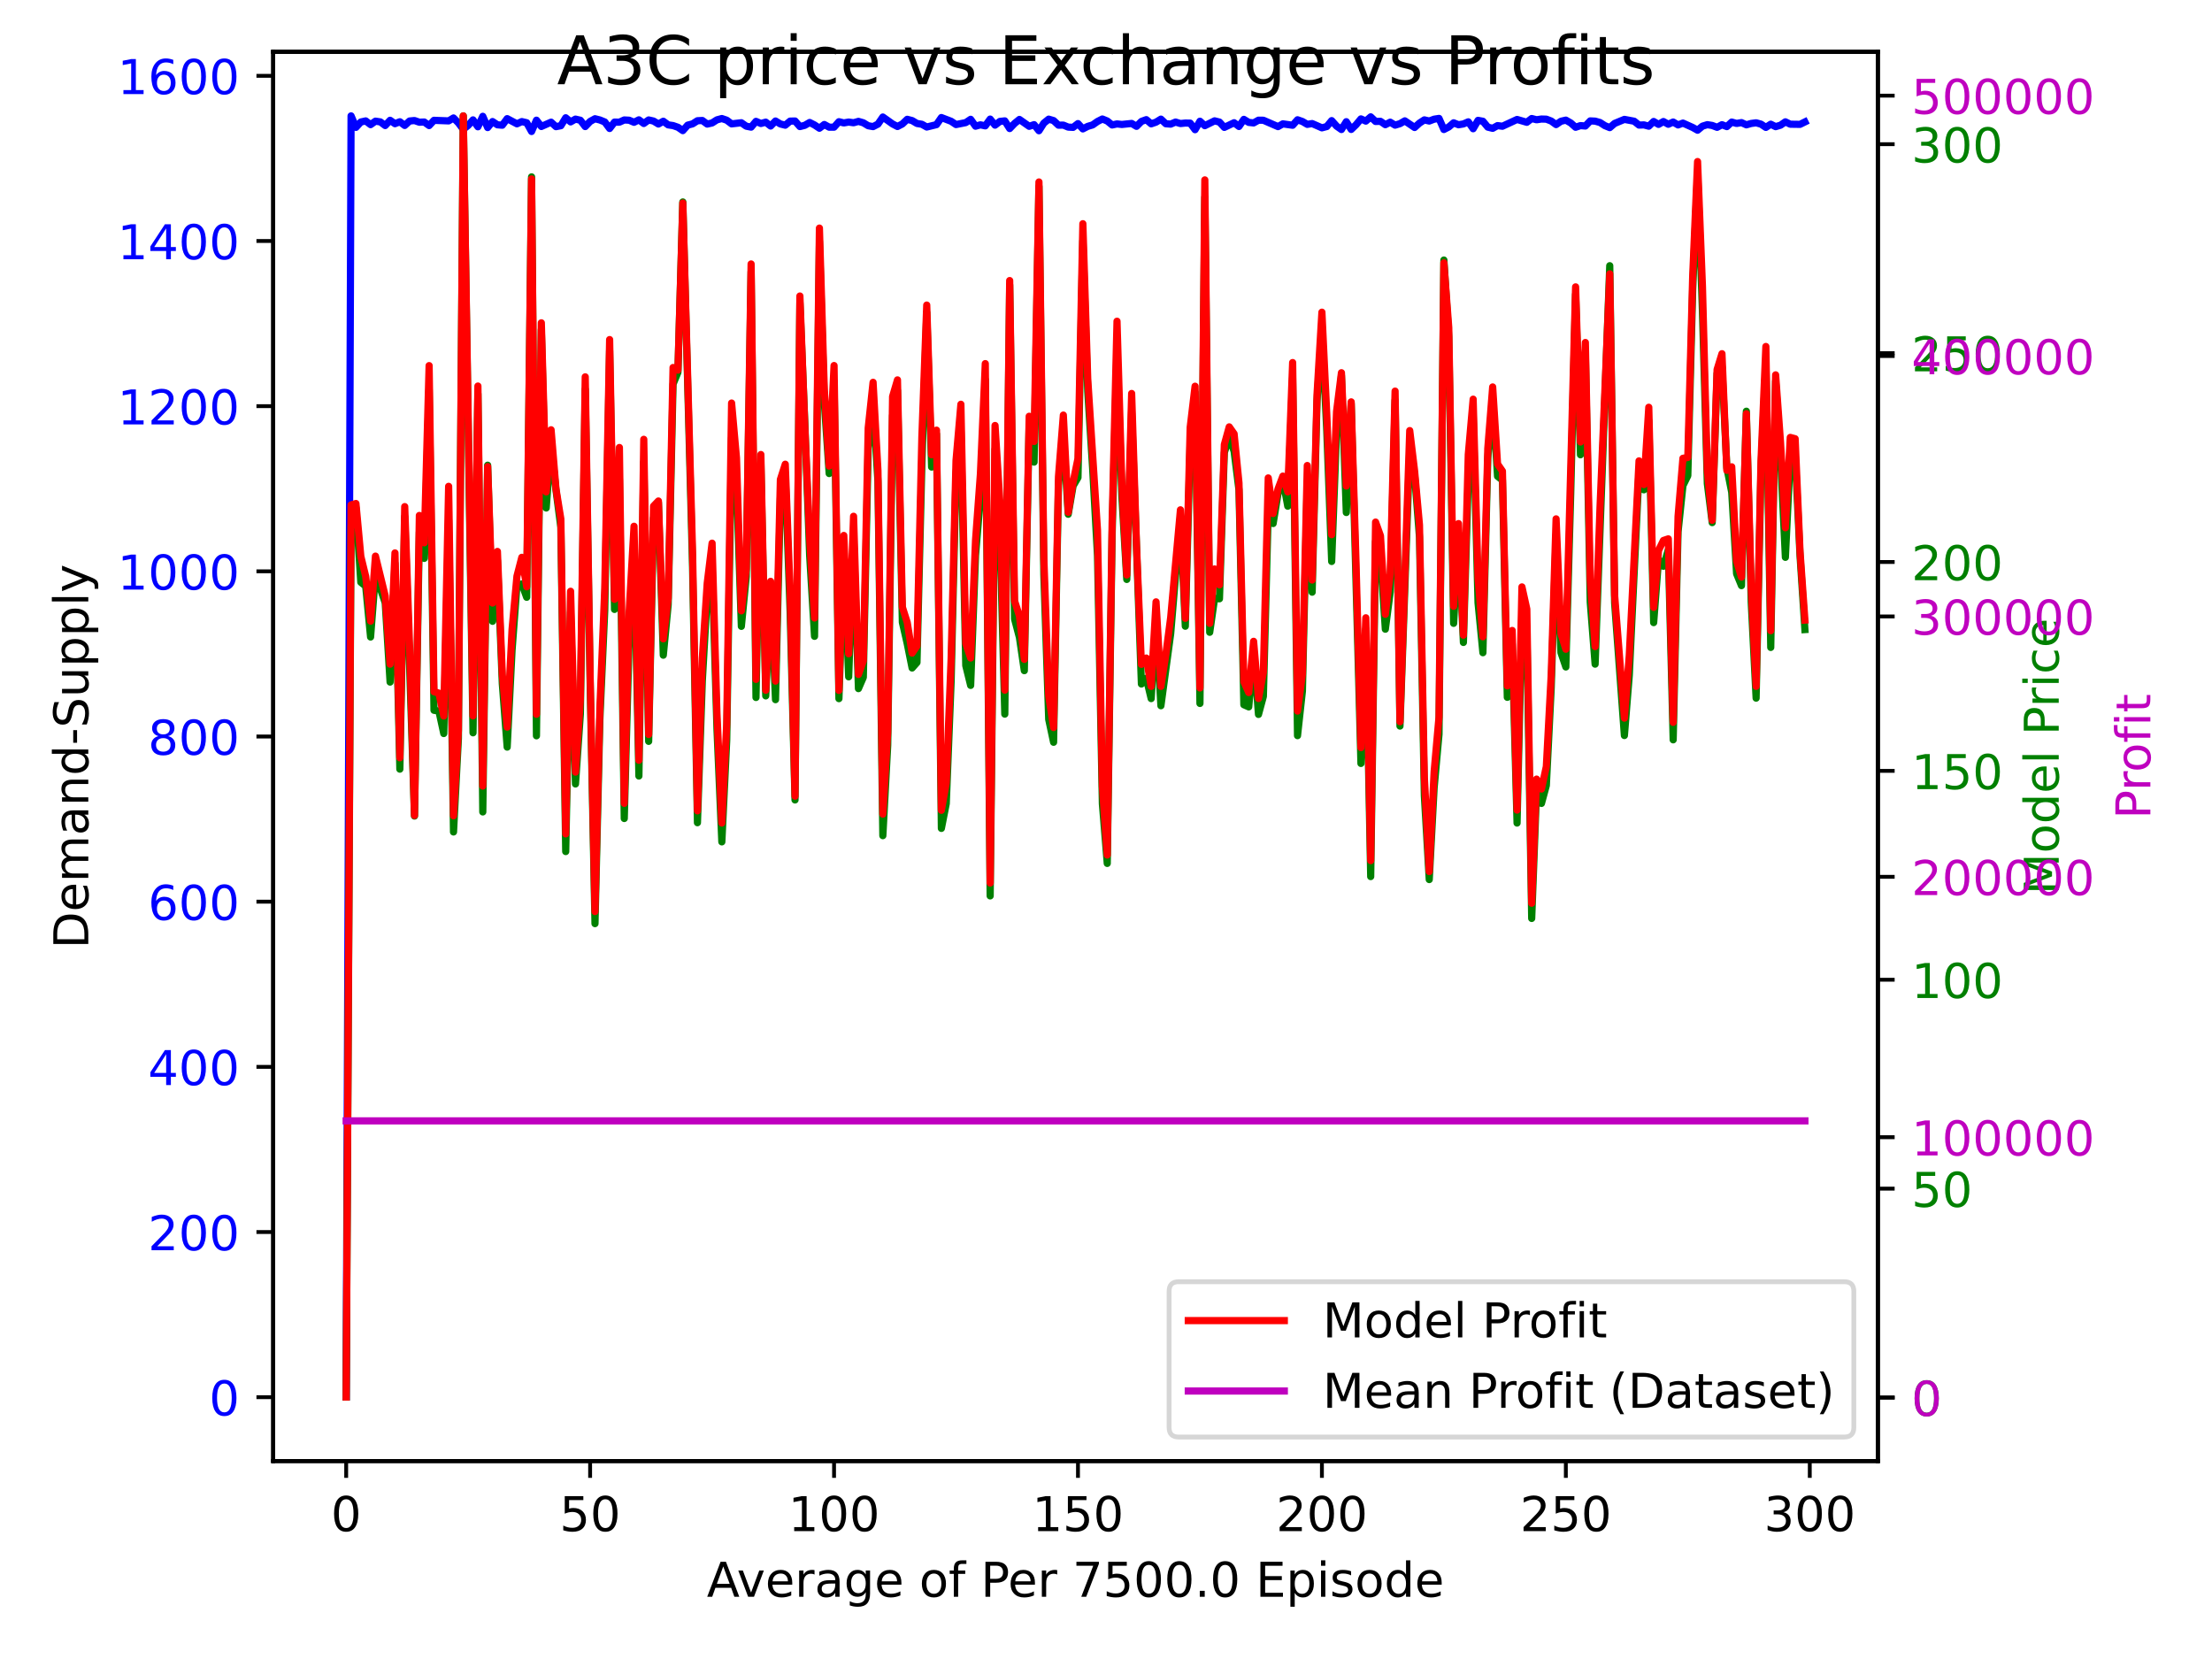 <?xml version="1.0" encoding="utf-8" standalone="no"?>
<!DOCTYPE svg PUBLIC "-//W3C//DTD SVG 1.1//EN"
  "http://www.w3.org/Graphics/SVG/1.1/DTD/svg11.dtd">
<!-- Created with matplotlib (https://matplotlib.org/) -->
<svg height="345.6pt" version="1.1" viewBox="0 0 460.8 345.6" width="460.8pt" xmlns="http://www.w3.org/2000/svg" xmlns:xlink="http://www.w3.org/1999/xlink">
 <defs>
  <style type="text/css">
*{stroke-linecap:butt;stroke-linejoin:round;}
  </style>
 </defs>
 <g id="figure_1">
  <g id="patch_1">
   <path d="M 0 345.6 
L 460.8 345.6 
L 460.8 0 
L 0 0 
z
" style="fill:#ffffff;"/>
  </g>
  <g id="axes_1">
   <g id="patch_2">
    <path d="M 56.922 304.36 
L 391.188 304.36 
L 391.188 10.8 
L 56.922 10.8 
z
" style="fill:#ffffff;"/>
   </g>
   <g id="matplotlib.axis_1">
    <g id="xtick_1">
     <g id="line2d_1">
      <defs>
       <path d="M 0 0 
L 0 3.5 
" id="m11ff78771b" style="stroke:#000000;stroke-width:0.8;"/>
      </defs>
      <g>
       <use style="stroke:#000000;stroke-width:0.8;" x="72.116" xlink:href="#m11ff78771b" y="304.36"/>
      </g>
     </g>
     <g id="text_1">
      <!-- 0 -->
      <defs>
       <path d="M 31.781 66.406 
Q 24.172 66.406 20.328 58.906 
Q 16.5 51.422 16.5 36.375 
Q 16.5 21.391 20.328 13.891 
Q 24.172 6.391 31.781 6.391 
Q 39.453 6.391 43.281 13.891 
Q 47.125 21.391 47.125 36.375 
Q 47.125 51.422 43.281 58.906 
Q 39.453 66.406 31.781 66.406 
z
M 31.781 74.219 
Q 44.047 74.219 50.516 64.516 
Q 56.984 54.828 56.984 36.375 
Q 56.984 17.969 50.516 8.266 
Q 44.047 -1.422 31.781 -1.422 
Q 19.531 -1.422 13.062 8.266 
Q 6.594 17.969 6.594 36.375 
Q 6.594 54.828 13.062 64.516 
Q 19.531 74.219 31.781 74.219 
z
" id="DejaVuSans-48"/>
      </defs>
      <g transform="translate(68.935 318.958)scale(0.1 -0.1)">
       <use xlink:href="#DejaVuSans-48"/>
      </g>
     </g>
    </g>
    <g id="xtick_2">
     <g id="line2d_2">
      <g>
       <use style="stroke:#000000;stroke-width:0.8;" x="122.932" xlink:href="#m11ff78771b" y="304.36"/>
      </g>
     </g>
     <g id="text_2">
      <!-- 50 -->
      <defs>
       <path d="M 10.797 72.906 
L 49.516 72.906 
L 49.516 64.594 
L 19.828 64.594 
L 19.828 46.734 
Q 21.969 47.469 24.109 47.828 
Q 26.266 48.188 28.422 48.188 
Q 40.625 48.188 47.75 41.5 
Q 54.891 34.812 54.891 23.391 
Q 54.891 11.625 47.562 5.094 
Q 40.234 -1.422 26.906 -1.422 
Q 22.312 -1.422 17.547 -0.641 
Q 12.797 0.141 7.719 1.703 
L 7.719 11.625 
Q 12.109 9.234 16.797 8.062 
Q 21.484 6.891 26.703 6.891 
Q 35.156 6.891 40.078 11.328 
Q 45.016 15.766 45.016 23.391 
Q 45.016 31 40.078 35.438 
Q 35.156 39.891 26.703 39.891 
Q 22.75 39.891 18.812 39.016 
Q 14.891 38.141 10.797 36.281 
z
" id="DejaVuSans-53"/>
      </defs>
      <g transform="translate(116.569 318.958)scale(0.1 -0.1)">
       <use xlink:href="#DejaVuSans-53"/>
       <use x="63.623" xlink:href="#DejaVuSans-48"/>
      </g>
     </g>
    </g>
    <g id="xtick_3">
     <g id="line2d_3">
      <g>
       <use style="stroke:#000000;stroke-width:0.8;" x="173.748" xlink:href="#m11ff78771b" y="304.36"/>
      </g>
     </g>
     <g id="text_3">
      <!-- 100 -->
      <defs>
       <path d="M 12.406 8.297 
L 28.516 8.297 
L 28.516 63.922 
L 10.984 60.406 
L 10.984 69.391 
L 28.422 72.906 
L 38.281 72.906 
L 38.281 8.297 
L 54.391 8.297 
L 54.391 0 
L 12.406 0 
z
" id="DejaVuSans-49"/>
      </defs>
      <g transform="translate(164.204 318.958)scale(0.1 -0.1)">
       <use xlink:href="#DejaVuSans-49"/>
       <use x="63.623" xlink:href="#DejaVuSans-48"/>
       <use x="127.246" xlink:href="#DejaVuSans-48"/>
      </g>
     </g>
    </g>
    <g id="xtick_4">
     <g id="line2d_4">
      <g>
       <use style="stroke:#000000;stroke-width:0.8;" x="224.563" xlink:href="#m11ff78771b" y="304.36"/>
      </g>
     </g>
     <g id="text_4">
      <!-- 150 -->
      <g transform="translate(215.019 318.958)scale(0.1 -0.1)">
       <use xlink:href="#DejaVuSans-49"/>
       <use x="63.623" xlink:href="#DejaVuSans-53"/>
       <use x="127.246" xlink:href="#DejaVuSans-48"/>
      </g>
     </g>
    </g>
    <g id="xtick_5">
     <g id="line2d_5">
      <g>
       <use style="stroke:#000000;stroke-width:0.8;" x="275.379" xlink:href="#m11ff78771b" y="304.36"/>
      </g>
     </g>
     <g id="text_5">
      <!-- 200 -->
      <defs>
       <path d="M 19.188 8.297 
L 53.609 8.297 
L 53.609 0 
L 7.328 0 
L 7.328 8.297 
Q 12.938 14.109 22.625 23.891 
Q 32.328 33.688 34.812 36.531 
Q 39.547 41.844 41.422 45.531 
Q 43.312 49.219 43.312 52.781 
Q 43.312 58.594 39.234 62.25 
Q 35.156 65.922 28.609 65.922 
Q 23.969 65.922 18.812 64.312 
Q 13.672 62.703 7.812 59.422 
L 7.812 69.391 
Q 13.766 71.781 18.938 73 
Q 24.125 74.219 28.422 74.219 
Q 39.75 74.219 46.484 68.547 
Q 53.219 62.891 53.219 53.422 
Q 53.219 48.922 51.531 44.891 
Q 49.859 40.875 45.406 35.406 
Q 44.188 33.984 37.641 27.219 
Q 31.109 20.453 19.188 8.297 
z
" id="DejaVuSans-50"/>
      </defs>
      <g transform="translate(265.835 318.958)scale(0.1 -0.1)">
       <use xlink:href="#DejaVuSans-50"/>
       <use x="63.623" xlink:href="#DejaVuSans-48"/>
       <use x="127.246" xlink:href="#DejaVuSans-48"/>
      </g>
     </g>
    </g>
    <g id="xtick_6">
     <g id="line2d_6">
      <g>
       <use style="stroke:#000000;stroke-width:0.8;" x="326.194" xlink:href="#m11ff78771b" y="304.36"/>
      </g>
     </g>
     <g id="text_6">
      <!-- 250 -->
      <g transform="translate(316.651 318.958)scale(0.1 -0.1)">
       <use xlink:href="#DejaVuSans-50"/>
       <use x="63.623" xlink:href="#DejaVuSans-53"/>
       <use x="127.246" xlink:href="#DejaVuSans-48"/>
      </g>
     </g>
    </g>
    <g id="xtick_7">
     <g id="line2d_7">
      <g>
       <use style="stroke:#000000;stroke-width:0.8;" x="377.01" xlink:href="#m11ff78771b" y="304.36"/>
      </g>
     </g>
     <g id="text_7">
      <!-- 300 -->
      <defs>
       <path d="M 40.578 39.312 
Q 47.656 37.797 51.625 33 
Q 55.609 28.219 55.609 21.188 
Q 55.609 10.406 48.188 4.484 
Q 40.766 -1.422 27.094 -1.422 
Q 22.516 -1.422 17.656 -0.516 
Q 12.797 0.391 7.625 2.203 
L 7.625 11.719 
Q 11.719 9.328 16.594 8.109 
Q 21.484 6.891 26.812 6.891 
Q 36.078 6.891 40.938 10.547 
Q 45.797 14.203 45.797 21.188 
Q 45.797 27.641 41.281 31.266 
Q 36.766 34.906 28.719 34.906 
L 20.219 34.906 
L 20.219 43.016 
L 29.109 43.016 
Q 36.375 43.016 40.234 45.922 
Q 44.094 48.828 44.094 54.297 
Q 44.094 59.906 40.109 62.906 
Q 36.141 65.922 28.719 65.922 
Q 24.656 65.922 20.016 65.031 
Q 15.375 64.156 9.812 62.312 
L 9.812 71.094 
Q 15.438 72.656 20.344 73.438 
Q 25.25 74.219 29.594 74.219 
Q 40.828 74.219 47.359 69.109 
Q 53.906 64.016 53.906 55.328 
Q 53.906 49.266 50.438 45.094 
Q 46.969 40.922 40.578 39.312 
z
" id="DejaVuSans-51"/>
      </defs>
      <g transform="translate(367.466 318.958)scale(0.1 -0.1)">
       <use xlink:href="#DejaVuSans-51"/>
       <use x="63.623" xlink:href="#DejaVuSans-48"/>
       <use x="127.246" xlink:href="#DejaVuSans-48"/>
      </g>
     </g>
    </g>
    <g id="text_8">
     <!-- Average of Per 7500.0 Episode -->
     <defs>
      <path d="M 34.188 63.188 
L 20.797 26.906 
L 47.609 26.906 
z
M 28.609 72.906 
L 39.797 72.906 
L 67.578 0 
L 57.328 0 
L 50.688 18.703 
L 17.828 18.703 
L 11.188 0 
L 0.781 0 
z
" id="DejaVuSans-65"/>
      <path d="M 2.984 54.688 
L 12.5 54.688 
L 29.594 8.797 
L 46.688 54.688 
L 56.203 54.688 
L 35.688 0 
L 23.484 0 
z
" id="DejaVuSans-118"/>
      <path d="M 56.203 29.594 
L 56.203 25.203 
L 14.891 25.203 
Q 15.484 15.922 20.484 11.062 
Q 25.484 6.203 34.422 6.203 
Q 39.594 6.203 44.453 7.469 
Q 49.312 8.734 54.109 11.281 
L 54.109 2.781 
Q 49.266 0.734 44.188 -0.344 
Q 39.109 -1.422 33.891 -1.422 
Q 20.797 -1.422 13.156 6.188 
Q 5.516 13.812 5.516 26.812 
Q 5.516 40.234 12.766 48.109 
Q 20.016 56 32.328 56 
Q 43.359 56 49.781 48.891 
Q 56.203 41.797 56.203 29.594 
z
M 47.219 32.234 
Q 47.125 39.594 43.094 43.984 
Q 39.062 48.391 32.422 48.391 
Q 24.906 48.391 20.391 44.141 
Q 15.875 39.891 15.188 32.172 
z
" id="DejaVuSans-101"/>
      <path d="M 41.109 46.297 
Q 39.594 47.172 37.812 47.578 
Q 36.031 48 33.891 48 
Q 26.266 48 22.188 43.047 
Q 18.109 38.094 18.109 28.812 
L 18.109 0 
L 9.078 0 
L 9.078 54.688 
L 18.109 54.688 
L 18.109 46.188 
Q 20.953 51.172 25.484 53.578 
Q 30.031 56 36.531 56 
Q 37.453 56 38.578 55.875 
Q 39.703 55.766 41.062 55.516 
z
" id="DejaVuSans-114"/>
      <path d="M 34.281 27.484 
Q 23.391 27.484 19.188 25 
Q 14.984 22.516 14.984 16.5 
Q 14.984 11.719 18.141 8.906 
Q 21.297 6.109 26.703 6.109 
Q 34.188 6.109 38.703 11.406 
Q 43.219 16.703 43.219 25.484 
L 43.219 27.484 
z
M 52.203 31.203 
L 52.203 0 
L 43.219 0 
L 43.219 8.297 
Q 40.141 3.328 35.547 0.953 
Q 30.953 -1.422 24.312 -1.422 
Q 15.922 -1.422 10.953 3.297 
Q 6 8.016 6 15.922 
Q 6 25.141 12.172 29.828 
Q 18.359 34.516 30.609 34.516 
L 43.219 34.516 
L 43.219 35.406 
Q 43.219 41.609 39.141 45 
Q 35.062 48.391 27.688 48.391 
Q 23 48.391 18.547 47.266 
Q 14.109 46.141 10.016 43.891 
L 10.016 52.203 
Q 14.938 54.109 19.578 55.047 
Q 24.219 56 28.609 56 
Q 40.484 56 46.344 49.844 
Q 52.203 43.703 52.203 31.203 
z
" id="DejaVuSans-97"/>
      <path d="M 45.406 27.984 
Q 45.406 37.75 41.375 43.109 
Q 37.359 48.484 30.078 48.484 
Q 22.859 48.484 18.828 43.109 
Q 14.797 37.75 14.797 27.984 
Q 14.797 18.266 18.828 12.891 
Q 22.859 7.516 30.078 7.516 
Q 37.359 7.516 41.375 12.891 
Q 45.406 18.266 45.406 27.984 
z
M 54.391 6.781 
Q 54.391 -7.172 48.188 -13.984 
Q 42 -20.797 29.203 -20.797 
Q 24.469 -20.797 20.266 -20.094 
Q 16.062 -19.391 12.109 -17.922 
L 12.109 -9.188 
Q 16.062 -11.328 19.922 -12.344 
Q 23.781 -13.375 27.781 -13.375 
Q 36.625 -13.375 41.016 -8.766 
Q 45.406 -4.156 45.406 5.172 
L 45.406 9.625 
Q 42.625 4.781 38.281 2.391 
Q 33.938 0 27.875 0 
Q 17.828 0 11.672 7.656 
Q 5.516 15.328 5.516 27.984 
Q 5.516 40.672 11.672 48.328 
Q 17.828 56 27.875 56 
Q 33.938 56 38.281 53.609 
Q 42.625 51.219 45.406 46.391 
L 45.406 54.688 
L 54.391 54.688 
z
" id="DejaVuSans-103"/>
      <path id="DejaVuSans-32"/>
      <path d="M 30.609 48.391 
Q 23.391 48.391 19.188 42.75 
Q 14.984 37.109 14.984 27.297 
Q 14.984 17.484 19.156 11.844 
Q 23.344 6.203 30.609 6.203 
Q 37.797 6.203 41.984 11.859 
Q 46.188 17.531 46.188 27.297 
Q 46.188 37.016 41.984 42.703 
Q 37.797 48.391 30.609 48.391 
z
M 30.609 56 
Q 42.328 56 49.016 48.375 
Q 55.719 40.766 55.719 27.297 
Q 55.719 13.875 49.016 6.219 
Q 42.328 -1.422 30.609 -1.422 
Q 18.844 -1.422 12.172 6.219 
Q 5.516 13.875 5.516 27.297 
Q 5.516 40.766 12.172 48.375 
Q 18.844 56 30.609 56 
z
" id="DejaVuSans-111"/>
      <path d="M 37.109 75.984 
L 37.109 68.5 
L 28.516 68.5 
Q 23.688 68.5 21.797 66.547 
Q 19.922 64.594 19.922 59.516 
L 19.922 54.688 
L 34.719 54.688 
L 34.719 47.703 
L 19.922 47.703 
L 19.922 0 
L 10.891 0 
L 10.891 47.703 
L 2.297 47.703 
L 2.297 54.688 
L 10.891 54.688 
L 10.891 58.5 
Q 10.891 67.625 15.141 71.797 
Q 19.391 75.984 28.609 75.984 
z
" id="DejaVuSans-102"/>
      <path d="M 19.672 64.797 
L 19.672 37.406 
L 32.078 37.406 
Q 38.969 37.406 42.719 40.969 
Q 46.484 44.531 46.484 51.125 
Q 46.484 57.672 42.719 61.234 
Q 38.969 64.797 32.078 64.797 
z
M 9.812 72.906 
L 32.078 72.906 
Q 44.344 72.906 50.609 67.359 
Q 56.891 61.812 56.891 51.125 
Q 56.891 40.328 50.609 34.812 
Q 44.344 29.297 32.078 29.297 
L 19.672 29.297 
L 19.672 0 
L 9.812 0 
z
" id="DejaVuSans-80"/>
      <path d="M 8.203 72.906 
L 55.078 72.906 
L 55.078 68.703 
L 28.609 0 
L 18.312 0 
L 43.219 64.594 
L 8.203 64.594 
z
" id="DejaVuSans-55"/>
      <path d="M 10.688 12.406 
L 21 12.406 
L 21 0 
L 10.688 0 
z
" id="DejaVuSans-46"/>
      <path d="M 9.812 72.906 
L 55.906 72.906 
L 55.906 64.594 
L 19.672 64.594 
L 19.672 43.016 
L 54.391 43.016 
L 54.391 34.719 
L 19.672 34.719 
L 19.672 8.297 
L 56.781 8.297 
L 56.781 0 
L 9.812 0 
z
" id="DejaVuSans-69"/>
      <path d="M 18.109 8.203 
L 18.109 -20.797 
L 9.078 -20.797 
L 9.078 54.688 
L 18.109 54.688 
L 18.109 46.391 
Q 20.953 51.266 25.266 53.625 
Q 29.594 56 35.594 56 
Q 45.562 56 51.781 48.094 
Q 58.016 40.188 58.016 27.297 
Q 58.016 14.406 51.781 6.484 
Q 45.562 -1.422 35.594 -1.422 
Q 29.594 -1.422 25.266 0.953 
Q 20.953 3.328 18.109 8.203 
z
M 48.688 27.297 
Q 48.688 37.203 44.609 42.844 
Q 40.531 48.484 33.406 48.484 
Q 26.266 48.484 22.188 42.844 
Q 18.109 37.203 18.109 27.297 
Q 18.109 17.391 22.188 11.75 
Q 26.266 6.109 33.406 6.109 
Q 40.531 6.109 44.609 11.75 
Q 48.688 17.391 48.688 27.297 
z
" id="DejaVuSans-112"/>
      <path d="M 9.422 54.688 
L 18.406 54.688 
L 18.406 0 
L 9.422 0 
z
M 9.422 75.984 
L 18.406 75.984 
L 18.406 64.594 
L 9.422 64.594 
z
" id="DejaVuSans-105"/>
      <path d="M 44.281 53.078 
L 44.281 44.578 
Q 40.484 46.531 36.375 47.5 
Q 32.281 48.484 27.875 48.484 
Q 21.188 48.484 17.844 46.438 
Q 14.5 44.391 14.5 40.281 
Q 14.5 37.156 16.891 35.375 
Q 19.281 33.594 26.516 31.984 
L 29.594 31.297 
Q 39.156 29.25 43.188 25.516 
Q 47.219 21.781 47.219 15.094 
Q 47.219 7.469 41.188 3.016 
Q 35.156 -1.422 24.609 -1.422 
Q 20.219 -1.422 15.453 -0.562 
Q 10.688 0.297 5.422 2 
L 5.422 11.281 
Q 10.406 8.688 15.234 7.391 
Q 20.062 6.109 24.812 6.109 
Q 31.156 6.109 34.562 8.281 
Q 37.984 10.453 37.984 14.406 
Q 37.984 18.062 35.516 20.016 
Q 33.062 21.969 24.703 23.781 
L 21.578 24.516 
Q 13.234 26.266 9.516 29.906 
Q 5.812 33.547 5.812 39.891 
Q 5.812 47.609 11.281 51.797 
Q 16.75 56 26.812 56 
Q 31.781 56 36.172 55.266 
Q 40.578 54.547 44.281 53.078 
z
" id="DejaVuSans-115"/>
      <path d="M 45.406 46.391 
L 45.406 75.984 
L 54.391 75.984 
L 54.391 0 
L 45.406 0 
L 45.406 8.203 
Q 42.578 3.328 38.25 0.953 
Q 33.938 -1.422 27.875 -1.422 
Q 17.969 -1.422 11.734 6.484 
Q 5.516 14.406 5.516 27.297 
Q 5.516 40.188 11.734 48.094 
Q 17.969 56 27.875 56 
Q 33.938 56 38.25 53.625 
Q 42.578 51.266 45.406 46.391 
z
M 14.797 27.297 
Q 14.797 17.391 18.875 11.75 
Q 22.953 6.109 30.078 6.109 
Q 37.203 6.109 41.297 11.75 
Q 45.406 17.391 45.406 27.297 
Q 45.406 37.203 41.297 42.844 
Q 37.203 48.484 30.078 48.484 
Q 22.953 48.484 18.875 42.844 
Q 14.797 37.203 14.797 27.297 
z
" id="DejaVuSans-100"/>
     </defs>
     <g transform="translate(147.248 332.637)scale(0.1 -0.1)">
      <use xlink:href="#DejaVuSans-65"/>
      <use x="62.533" xlink:href="#DejaVuSans-118"/>
      <use x="121.713" xlink:href="#DejaVuSans-101"/>
      <use x="183.236" xlink:href="#DejaVuSans-114"/>
      <use x="224.35" xlink:href="#DejaVuSans-97"/>
      <use x="285.629" xlink:href="#DejaVuSans-103"/>
      <use x="349.105" xlink:href="#DejaVuSans-101"/>
      <use x="410.629" xlink:href="#DejaVuSans-32"/>
      <use x="442.416" xlink:href="#DejaVuSans-111"/>
      <use x="503.598" xlink:href="#DejaVuSans-102"/>
      <use x="538.803" xlink:href="#DejaVuSans-32"/>
      <use x="570.59" xlink:href="#DejaVuSans-80"/>
      <use x="627.268" xlink:href="#DejaVuSans-101"/>
      <use x="688.791" xlink:href="#DejaVuSans-114"/>
      <use x="729.904" xlink:href="#DejaVuSans-32"/>
      <use x="761.691" xlink:href="#DejaVuSans-55"/>
      <use x="825.314" xlink:href="#DejaVuSans-53"/>
      <use x="888.938" xlink:href="#DejaVuSans-48"/>
      <use x="952.561" xlink:href="#DejaVuSans-48"/>
      <use x="1016.184" xlink:href="#DejaVuSans-46"/>
      <use x="1047.971" xlink:href="#DejaVuSans-48"/>
      <use x="1111.594" xlink:href="#DejaVuSans-32"/>
      <use x="1143.381" xlink:href="#DejaVuSans-69"/>
      <use x="1206.564" xlink:href="#DejaVuSans-112"/>
      <use x="1270.041" xlink:href="#DejaVuSans-105"/>
      <use x="1297.824" xlink:href="#DejaVuSans-115"/>
      <use x="1349.924" xlink:href="#DejaVuSans-111"/>
      <use x="1411.105" xlink:href="#DejaVuSans-100"/>
      <use x="1474.582" xlink:href="#DejaVuSans-101"/>
     </g>
    </g>
   </g>
   <g id="matplotlib.axis_2">
    <g id="ytick_1">
     <g id="line2d_8">
      <defs>
       <path d="M 0 0 
L -3.5 0 
" id="m675b307c54" style="stroke:#000000;stroke-width:0.8;"/>
      </defs>
      <g>
       <use style="stroke:#000000;stroke-width:0.8;" x="56.922" xlink:href="#m675b307c54" y="291.058"/>
      </g>
     </g>
     <g id="text_9">
      <!-- 0 -->
      <g style="fill:#0000ff;" transform="translate(43.56 294.857)scale(0.1 -0.1)">
       <use xlink:href="#DejaVuSans-48"/>
      </g>
     </g>
    </g>
    <g id="ytick_2">
     <g id="line2d_9">
      <g>
       <use style="stroke:#000000;stroke-width:0.8;" x="56.922" xlink:href="#m675b307c54" y="256.651"/>
      </g>
     </g>
     <g id="text_10">
      <!-- 200 -->
      <g style="fill:#0000ff;" transform="translate(30.835 260.45)scale(0.1 -0.1)">
       <use xlink:href="#DejaVuSans-50"/>
       <use x="63.623" xlink:href="#DejaVuSans-48"/>
       <use x="127.246" xlink:href="#DejaVuSans-48"/>
      </g>
     </g>
    </g>
    <g id="ytick_3">
     <g id="line2d_10">
      <g>
       <use style="stroke:#000000;stroke-width:0.8;" x="56.922" xlink:href="#m675b307c54" y="222.243"/>
      </g>
     </g>
     <g id="text_11">
      <!-- 400 -->
      <defs>
       <path d="M 37.797 64.312 
L 12.891 25.391 
L 37.797 25.391 
z
M 35.203 72.906 
L 47.609 72.906 
L 47.609 25.391 
L 58.016 25.391 
L 58.016 17.188 
L 47.609 17.188 
L 47.609 0 
L 37.797 0 
L 37.797 17.188 
L 4.891 17.188 
L 4.891 26.703 
z
" id="DejaVuSans-52"/>
      </defs>
      <g style="fill:#0000ff;" transform="translate(30.835 226.042)scale(0.1 -0.1)">
       <use xlink:href="#DejaVuSans-52"/>
       <use x="63.623" xlink:href="#DejaVuSans-48"/>
       <use x="127.246" xlink:href="#DejaVuSans-48"/>
      </g>
     </g>
    </g>
    <g id="ytick_4">
     <g id="line2d_11">
      <g>
       <use style="stroke:#000000;stroke-width:0.8;" x="56.922" xlink:href="#m675b307c54" y="187.835"/>
      </g>
     </g>
     <g id="text_12">
      <!-- 600 -->
      <defs>
       <path d="M 33.016 40.375 
Q 26.375 40.375 22.484 35.828 
Q 18.609 31.297 18.609 23.391 
Q 18.609 15.531 22.484 10.953 
Q 26.375 6.391 33.016 6.391 
Q 39.656 6.391 43.531 10.953 
Q 47.406 15.531 47.406 23.391 
Q 47.406 31.297 43.531 35.828 
Q 39.656 40.375 33.016 40.375 
z
M 52.594 71.297 
L 52.594 62.312 
Q 48.875 64.062 45.094 64.984 
Q 41.312 65.922 37.594 65.922 
Q 27.828 65.922 22.672 59.328 
Q 17.531 52.734 16.797 39.406 
Q 19.672 43.656 24.016 45.922 
Q 28.375 48.188 33.594 48.188 
Q 44.578 48.188 50.953 41.516 
Q 57.328 34.859 57.328 23.391 
Q 57.328 12.156 50.688 5.359 
Q 44.047 -1.422 33.016 -1.422 
Q 20.359 -1.422 13.672 8.266 
Q 6.984 17.969 6.984 36.375 
Q 6.984 53.656 15.188 63.938 
Q 23.391 74.219 37.203 74.219 
Q 40.922 74.219 44.703 73.484 
Q 48.484 72.75 52.594 71.297 
z
" id="DejaVuSans-54"/>
      </defs>
      <g style="fill:#0000ff;" transform="translate(30.835 191.634)scale(0.1 -0.1)">
       <use xlink:href="#DejaVuSans-54"/>
       <use x="63.623" xlink:href="#DejaVuSans-48"/>
       <use x="127.246" xlink:href="#DejaVuSans-48"/>
      </g>
     </g>
    </g>
    <g id="ytick_5">
     <g id="line2d_12">
      <g>
       <use style="stroke:#000000;stroke-width:0.8;" x="56.922" xlink:href="#m675b307c54" y="153.428"/>
      </g>
     </g>
     <g id="text_13">
      <!-- 800 -->
      <defs>
       <path d="M 31.781 34.625 
Q 24.75 34.625 20.719 30.859 
Q 16.703 27.094 16.703 20.516 
Q 16.703 13.922 20.719 10.156 
Q 24.75 6.391 31.781 6.391 
Q 38.812 6.391 42.859 10.172 
Q 46.922 13.969 46.922 20.516 
Q 46.922 27.094 42.891 30.859 
Q 38.875 34.625 31.781 34.625 
z
M 21.922 38.812 
Q 15.578 40.375 12.031 44.719 
Q 8.5 49.078 8.5 55.328 
Q 8.5 64.062 14.719 69.141 
Q 20.953 74.219 31.781 74.219 
Q 42.672 74.219 48.875 69.141 
Q 55.078 64.062 55.078 55.328 
Q 55.078 49.078 51.531 44.719 
Q 48 40.375 41.703 38.812 
Q 48.828 37.156 52.797 32.312 
Q 56.781 27.484 56.781 20.516 
Q 56.781 9.906 50.312 4.234 
Q 43.844 -1.422 31.781 -1.422 
Q 19.734 -1.422 13.25 4.234 
Q 6.781 9.906 6.781 20.516 
Q 6.781 27.484 10.781 32.312 
Q 14.797 37.156 21.922 38.812 
z
M 18.312 54.391 
Q 18.312 48.734 21.844 45.562 
Q 25.391 42.391 31.781 42.391 
Q 38.141 42.391 41.719 45.562 
Q 45.312 48.734 45.312 54.391 
Q 45.312 60.062 41.719 63.234 
Q 38.141 66.406 31.781 66.406 
Q 25.391 66.406 21.844 63.234 
Q 18.312 60.062 18.312 54.391 
z
" id="DejaVuSans-56"/>
      </defs>
      <g style="fill:#0000ff;" transform="translate(30.835 157.227)scale(0.1 -0.1)">
       <use xlink:href="#DejaVuSans-56"/>
       <use x="63.623" xlink:href="#DejaVuSans-48"/>
       <use x="127.246" xlink:href="#DejaVuSans-48"/>
      </g>
     </g>
    </g>
    <g id="ytick_6">
     <g id="line2d_13">
      <g>
       <use style="stroke:#000000;stroke-width:0.8;" x="56.922" xlink:href="#m675b307c54" y="119.02"/>
      </g>
     </g>
     <g id="text_14">
      <!-- 1000 -->
      <g style="fill:#0000ff;" transform="translate(24.473 122.819)scale(0.1 -0.1)">
       <use xlink:href="#DejaVuSans-49"/>
       <use x="63.623" xlink:href="#DejaVuSans-48"/>
       <use x="127.246" xlink:href="#DejaVuSans-48"/>
       <use x="190.869" xlink:href="#DejaVuSans-48"/>
      </g>
     </g>
    </g>
    <g id="ytick_7">
     <g id="line2d_14">
      <g>
       <use style="stroke:#000000;stroke-width:0.8;" x="56.922" xlink:href="#m675b307c54" y="84.612"/>
      </g>
     </g>
     <g id="text_15">
      <!-- 1200 -->
      <g style="fill:#0000ff;" transform="translate(24.473 88.412)scale(0.1 -0.1)">
       <use xlink:href="#DejaVuSans-49"/>
       <use x="63.623" xlink:href="#DejaVuSans-50"/>
       <use x="127.246" xlink:href="#DejaVuSans-48"/>
       <use x="190.869" xlink:href="#DejaVuSans-48"/>
      </g>
     </g>
    </g>
    <g id="ytick_8">
     <g id="line2d_15">
      <g>
       <use style="stroke:#000000;stroke-width:0.8;" x="56.922" xlink:href="#m675b307c54" y="50.205"/>
      </g>
     </g>
     <g id="text_16">
      <!-- 1400 -->
      <g style="fill:#0000ff;" transform="translate(24.473 54.004)scale(0.1 -0.1)">
       <use xlink:href="#DejaVuSans-49"/>
       <use x="63.623" xlink:href="#DejaVuSans-52"/>
       <use x="127.246" xlink:href="#DejaVuSans-48"/>
       <use x="190.869" xlink:href="#DejaVuSans-48"/>
      </g>
     </g>
    </g>
    <g id="ytick_9">
     <g id="line2d_16">
      <g>
       <use style="stroke:#000000;stroke-width:0.8;" x="56.922" xlink:href="#m675b307c54" y="15.797"/>
      </g>
     </g>
     <g id="text_17">
      <!-- 1600 -->
      <g style="fill:#0000ff;" transform="translate(24.473 19.596)scale(0.1 -0.1)">
       <use xlink:href="#DejaVuSans-49"/>
       <use x="63.623" xlink:href="#DejaVuSans-54"/>
       <use x="127.246" xlink:href="#DejaVuSans-48"/>
       <use x="190.869" xlink:href="#DejaVuSans-48"/>
      </g>
     </g>
    </g>
    <g id="text_18">
     <!-- Demand-Supply -->
     <defs>
      <path d="M 19.672 64.797 
L 19.672 8.109 
L 31.594 8.109 
Q 46.688 8.109 53.688 14.938 
Q 60.688 21.781 60.688 36.531 
Q 60.688 51.172 53.688 57.984 
Q 46.688 64.797 31.594 64.797 
z
M 9.812 72.906 
L 30.078 72.906 
Q 51.266 72.906 61.172 64.094 
Q 71.094 55.281 71.094 36.531 
Q 71.094 17.672 61.125 8.828 
Q 51.172 0 30.078 0 
L 9.812 0 
z
" id="DejaVuSans-68"/>
      <path d="M 52 44.188 
Q 55.375 50.25 60.062 53.125 
Q 64.75 56 71.094 56 
Q 79.641 56 84.281 50.016 
Q 88.922 44.047 88.922 33.016 
L 88.922 0 
L 79.891 0 
L 79.891 32.719 
Q 79.891 40.578 77.094 44.375 
Q 74.312 48.188 68.609 48.188 
Q 61.625 48.188 57.562 43.547 
Q 53.516 38.922 53.516 30.906 
L 53.516 0 
L 44.484 0 
L 44.484 32.719 
Q 44.484 40.625 41.703 44.406 
Q 38.922 48.188 33.109 48.188 
Q 26.219 48.188 22.156 43.531 
Q 18.109 38.875 18.109 30.906 
L 18.109 0 
L 9.078 0 
L 9.078 54.688 
L 18.109 54.688 
L 18.109 46.188 
Q 21.188 51.219 25.484 53.609 
Q 29.781 56 35.688 56 
Q 41.656 56 45.828 52.969 
Q 50 49.953 52 44.188 
z
" id="DejaVuSans-109"/>
      <path d="M 54.891 33.016 
L 54.891 0 
L 45.906 0 
L 45.906 32.719 
Q 45.906 40.484 42.875 44.328 
Q 39.844 48.188 33.797 48.188 
Q 26.516 48.188 22.312 43.547 
Q 18.109 38.922 18.109 30.906 
L 18.109 0 
L 9.078 0 
L 9.078 54.688 
L 18.109 54.688 
L 18.109 46.188 
Q 21.344 51.125 25.703 53.562 
Q 30.078 56 35.797 56 
Q 45.219 56 50.047 50.172 
Q 54.891 44.344 54.891 33.016 
z
" id="DejaVuSans-110"/>
      <path d="M 4.891 31.391 
L 31.203 31.391 
L 31.203 23.391 
L 4.891 23.391 
z
" id="DejaVuSans-45"/>
      <path d="M 53.516 70.516 
L 53.516 60.891 
Q 47.906 63.578 42.922 64.891 
Q 37.938 66.219 33.297 66.219 
Q 25.25 66.219 20.875 63.094 
Q 16.5 59.969 16.5 54.203 
Q 16.5 49.359 19.406 46.891 
Q 22.312 44.438 30.422 42.922 
L 36.375 41.703 
Q 47.406 39.594 52.656 34.297 
Q 57.906 29 57.906 20.125 
Q 57.906 9.516 50.797 4.047 
Q 43.703 -1.422 29.984 -1.422 
Q 24.812 -1.422 18.969 -0.25 
Q 13.141 0.922 6.891 3.219 
L 6.891 13.375 
Q 12.891 10.016 18.656 8.297 
Q 24.422 6.594 29.984 6.594 
Q 38.422 6.594 43.016 9.906 
Q 47.609 13.234 47.609 19.391 
Q 47.609 24.75 44.312 27.781 
Q 41.016 30.812 33.5 32.328 
L 27.484 33.5 
Q 16.453 35.688 11.516 40.375 
Q 6.594 45.062 6.594 53.422 
Q 6.594 63.094 13.406 68.656 
Q 20.219 74.219 32.172 74.219 
Q 37.312 74.219 42.625 73.281 
Q 47.953 72.359 53.516 70.516 
z
" id="DejaVuSans-83"/>
      <path d="M 8.5 21.578 
L 8.5 54.688 
L 17.484 54.688 
L 17.484 21.922 
Q 17.484 14.156 20.5 10.266 
Q 23.531 6.391 29.594 6.391 
Q 36.859 6.391 41.078 11.031 
Q 45.312 15.672 45.312 23.688 
L 45.312 54.688 
L 54.297 54.688 
L 54.297 0 
L 45.312 0 
L 45.312 8.406 
Q 42.047 3.422 37.719 1 
Q 33.406 -1.422 27.688 -1.422 
Q 18.266 -1.422 13.375 4.438 
Q 8.5 10.297 8.5 21.578 
z
M 31.109 56 
z
" id="DejaVuSans-117"/>
      <path d="M 9.422 75.984 
L 18.406 75.984 
L 18.406 0 
L 9.422 0 
z
" id="DejaVuSans-108"/>
      <path d="M 32.172 -5.078 
Q 28.375 -14.844 24.75 -17.812 
Q 21.141 -20.797 15.094 -20.797 
L 7.906 -20.797 
L 7.906 -13.281 
L 13.188 -13.281 
Q 16.891 -13.281 18.938 -11.516 
Q 21 -9.766 23.484 -3.219 
L 25.094 0.875 
L 2.984 54.688 
L 12.5 54.688 
L 29.594 11.922 
L 46.688 54.688 
L 56.203 54.688 
z
" id="DejaVuSans-121"/>
     </defs>
     <g transform="translate(18.393 197.628)rotate(-90)scale(0.1 -0.1)">
      <use xlink:href="#DejaVuSans-68"/>
      <use x="77.002" xlink:href="#DejaVuSans-101"/>
      <use x="138.525" xlink:href="#DejaVuSans-109"/>
      <use x="235.938" xlink:href="#DejaVuSans-97"/>
      <use x="297.217" xlink:href="#DejaVuSans-110"/>
      <use x="360.596" xlink:href="#DejaVuSans-100"/>
      <use x="424.072" xlink:href="#DejaVuSans-45"/>
      <use x="460.156" xlink:href="#DejaVuSans-83"/>
      <use x="523.633" xlink:href="#DejaVuSans-117"/>
      <use x="587.012" xlink:href="#DejaVuSans-112"/>
      <use x="650.488" xlink:href="#DejaVuSans-112"/>
      <use x="713.965" xlink:href="#DejaVuSans-108"/>
      <use x="741.748" xlink:href="#DejaVuSans-121"/>
     </g>
    </g>
   </g>
   <g id="line2d_17">
    <path clip-path="url(#p4aebbbfc0f)" d="M 72.116 291.016 
L 73.133 24.144 
L 74.149 26.532 
L 75.165 25.415 
L 76.182 25.19 
L 77.198 25.963 
L 78.214 25.24 
L 79.231 25.392 
L 80.247 26.15 
L 81.263 25.059 
L 82.279 25.766 
L 83.296 25.366 
L 84.312 26.133 
L 85.328 25.206 
L 86.345 25.11 
L 87.361 25.461 
L 88.377 25.417 
L 89.394 26.156 
L 90.41 25.067 
L 93.459 25.183 
L 94.475 24.576 
L 95.492 25.6 
L 96.508 26.941 
L 97.524 26.128 
L 98.54 24.974 
L 99.557 26.411 
L 100.573 24.234 
L 101.589 26.574 
L 102.606 25.324 
L 103.622 25.998 
L 104.638 26.085 
L 105.655 24.717 
L 107.687 25.794 
L 108.704 25.33 
L 109.72 25.566 
L 110.736 27.388 
L 111.753 25.04 
L 112.769 26.347 
L 114.801 25.452 
L 115.818 26.381 
L 116.834 26.19 
L 117.85 24.536 
L 118.867 25.391 
L 119.883 24.815 
L 120.899 25.049 
L 121.916 26.363 
L 122.932 25.297 
L 123.948 24.736 
L 124.965 24.994 
L 125.981 25.405 
L 126.997 26.765 
L 128.014 25.437 
L 129.03 25.449 
L 130.046 24.992 
L 131.062 25.043 
L 132.079 25.474 
L 133.095 24.963 
L 134.111 25.725 
L 135.128 24.988 
L 136.144 25.217 
L 137.16 25.835 
L 138.177 25.26 
L 139.193 26.013 
L 140.209 26.16 
L 141.226 26.511 
L 142.242 27.207 
L 143.258 26.068 
L 144.275 25.803 
L 145.291 25.152 
L 146.307 25.1 
L 147.323 25.845 
L 148.34 25.615 
L 149.356 24.964 
L 150.372 24.694 
L 151.389 25.039 
L 152.405 25.803 
L 154.438 25.572 
L 155.454 26.285 
L 156.47 26.484 
L 157.487 25.283 
L 158.503 25.726 
L 159.519 25.449 
L 160.536 26.251 
L 161.552 25.21 
L 162.568 25.824 
L 163.584 26.077 
L 164.601 25.231 
L 165.617 25.208 
L 166.633 26.366 
L 167.65 26.108 
L 168.666 25.517 
L 169.682 26.033 
L 170.699 26.712 
L 171.715 25.936 
L 172.731 26.494 
L 173.748 26.49 
L 174.764 25.355 
L 175.78 25.605 
L 176.796 25.43 
L 177.813 25.57 
L 178.829 25.287 
L 179.845 25.578 
L 180.862 26.195 
L 181.878 26.374 
L 182.894 25.852 
L 183.911 24.377 
L 185.943 25.824 
L 186.96 26.354 
L 187.976 25.825 
L 188.992 24.856 
L 190.009 25.117 
L 191.025 25.722 
L 192.041 25.887 
L 193.057 26.461 
L 195.09 25.962 
L 196.106 24.487 
L 198.139 25.267 
L 199.155 25.948 
L 201.188 25.541 
L 202.204 24.857 
L 203.221 26.289 
L 204.237 26.005 
L 205.253 26.216 
L 206.27 24.811 
L 207.286 26.068 
L 208.302 25.293 
L 209.318 25.183 
L 210.335 26.779 
L 211.351 25.717 
L 212.367 24.883 
L 214.4 26.316 
L 215.416 25.968 
L 216.433 27.233 
L 217.449 25.647 
L 218.465 24.823 
L 219.482 25.121 
L 220.498 26.076 
L 221.514 26.062 
L 222.531 26.48 
L 223.547 26.532 
L 224.563 25.747 
L 225.579 26.851 
L 226.596 26.325 
L 227.612 26.023 
L 228.628 25.308 
L 229.645 24.79 
L 230.661 25.209 
L 231.677 26.033 
L 232.694 25.815 
L 233.71 25.929 
L 235.743 25.718 
L 236.759 26.318 
L 237.775 25.293 
L 238.792 24.926 
L 239.808 25.796 
L 240.824 25.446 
L 241.84 24.818 
L 242.857 25.778 
L 243.873 25.855 
L 244.889 25.427 
L 245.906 25.738 
L 246.922 25.633 
L 247.938 25.651 
L 248.955 27.015 
L 249.971 25.257 
L 250.987 26.18 
L 253.02 25.177 
L 254.036 25.428 
L 255.053 26.536 
L 257.085 25.569 
L 258.101 26.344 
L 259.118 24.868 
L 260.134 25.496 
L 261.15 25.606 
L 262.167 25.037 
L 263.183 25.051 
L 266.232 26.375 
L 267.248 25.801 
L 269.281 26.094 
L 270.297 24.952 
L 271.314 25.31 
L 272.33 25.905 
L 273.346 25.741 
L 275.379 26.629 
L 276.395 26.361 
L 277.411 25.131 
L 278.428 26.267 
L 279.444 26.981 
L 280.46 25.354 
L 281.477 26.961 
L 282.493 25.984 
L 283.509 24.771 
L 284.526 25.228 
L 285.542 24.344 
L 286.558 25.304 
L 287.574 25.274 
L 288.591 25.974 
L 289.607 25.456 
L 290.623 26.071 
L 291.64 25.76 
L 292.656 25.18 
L 294.689 26.558 
L 295.705 25.636 
L 296.721 24.974 
L 297.738 25.214 
L 298.754 24.829 
L 299.77 24.669 
L 300.787 26.978 
L 301.803 26.451 
L 302.819 25.585 
L 303.835 25.99 
L 304.852 25.818 
L 305.868 25.382 
L 306.884 26.815 
L 307.901 25.076 
L 308.917 25.262 
L 309.933 26.482 
L 310.95 26.734 
L 311.966 26.167 
L 312.982 26.299 
L 316.031 24.886 
L 318.064 25.474 
L 319.08 24.691 
L 320.096 24.948 
L 321.113 24.798 
L 322.129 24.826 
L 323.145 25.216 
L 324.162 25.951 
L 325.178 25.258 
L 326.194 25.026 
L 327.211 25.611 
L 328.227 26.511 
L 329.243 26.168 
L 330.26 26.248 
L 331.276 25.187 
L 332.292 25.235 
L 333.309 25.519 
L 334.325 26.174 
L 335.341 26.586 
L 336.357 25.713 
L 338.39 24.871 
L 340.423 25.25 
L 341.439 26.06 
L 342.455 26.017 
L 343.472 26.29 
L 344.488 25.309 
L 345.504 25.911 
L 346.521 25.321 
L 347.537 25.884 
L 348.553 25.426 
L 349.57 26.024 
L 350.586 25.641 
L 352.618 26.554 
L 353.635 27.127 
L 354.651 26.282 
L 355.667 25.972 
L 356.684 26.137 
L 357.7 26.525 
L 358.716 25.98 
L 359.733 26.372 
L 360.749 25.431 
L 361.765 25.715 
L 362.782 25.543 
L 363.798 26.003 
L 364.814 25.718 
L 365.831 25.583 
L 366.847 25.863 
L 367.863 26.539 
L 368.879 25.876 
L 369.896 26.382 
L 370.912 26.081 
L 371.928 25.382 
L 372.945 25.876 
L 374.977 25.905 
L 375.994 25.404 
L 375.994 25.404 
" style="fill:none;stroke:#0000ff;stroke-linecap:square;stroke-width:1.5;"/>
   </g>
   <g id="patch_3">
    <path d="M 56.922 304.36 
L 56.922 10.8 
" style="fill:none;stroke:#000000;stroke-linecap:square;stroke-linejoin:miter;stroke-width:0.8;"/>
   </g>
   <g id="patch_4">
    <path d="M 391.188 304.36 
L 391.188 10.8 
" style="fill:none;stroke:#000000;stroke-linecap:square;stroke-linejoin:miter;stroke-width:0.8;"/>
   </g>
   <g id="patch_5">
    <path d="M 56.922 304.36 
L 391.188 304.36 
" style="fill:none;stroke:#000000;stroke-linecap:square;stroke-linejoin:miter;stroke-width:0.8;"/>
   </g>
   <g id="patch_6">
    <path d="M 56.922 10.8 
L 391.188 10.8 
" style="fill:none;stroke:#000000;stroke-linecap:square;stroke-linejoin:miter;stroke-width:0.8;"/>
   </g>
  </g>
  <g id="axes_2">
   <g id="matplotlib.axis_3">
    <g id="ytick_10">
     <g id="line2d_18">
      <defs>
       <path d="M 0 0 
L 3.5 0 
" id="ma37ded6763" style="stroke:#000000;stroke-width:0.8;"/>
      </defs>
      <g>
       <use style="stroke:#000000;stroke-width:0.8;" x="391.188" xlink:href="#ma37ded6763" y="291.13"/>
      </g>
     </g>
     <g id="text_19">
      <!-- 0 -->
      <g style="fill:#008000;" transform="translate(398.188 294.929)scale(0.1 -0.1)">
       <use xlink:href="#DejaVuSans-48"/>
      </g>
     </g>
    </g>
    <g id="ytick_11">
     <g id="line2d_19">
      <g>
       <use style="stroke:#000000;stroke-width:0.8;" x="391.188" xlink:href="#ma37ded6763" y="247.616"/>
      </g>
     </g>
     <g id="text_20">
      <!-- 50 -->
      <g style="fill:#008000;" transform="translate(398.188 251.415)scale(0.1 -0.1)">
       <use xlink:href="#DejaVuSans-53"/>
       <use x="63.623" xlink:href="#DejaVuSans-48"/>
      </g>
     </g>
    </g>
    <g id="ytick_12">
     <g id="line2d_20">
      <g>
       <use style="stroke:#000000;stroke-width:0.8;" x="391.188" xlink:href="#ma37ded6763" y="204.101"/>
      </g>
     </g>
     <g id="text_21">
      <!-- 100 -->
      <g style="fill:#008000;" transform="translate(398.188 207.9)scale(0.1 -0.1)">
       <use xlink:href="#DejaVuSans-49"/>
       <use x="63.623" xlink:href="#DejaVuSans-48"/>
       <use x="127.246" xlink:href="#DejaVuSans-48"/>
      </g>
     </g>
    </g>
    <g id="ytick_13">
     <g id="line2d_21">
      <g>
       <use style="stroke:#000000;stroke-width:0.8;" x="391.188" xlink:href="#ma37ded6763" y="160.587"/>
      </g>
     </g>
     <g id="text_22">
      <!-- 150 -->
      <g style="fill:#008000;" transform="translate(398.188 164.386)scale(0.1 -0.1)">
       <use xlink:href="#DejaVuSans-49"/>
       <use x="63.623" xlink:href="#DejaVuSans-53"/>
       <use x="127.246" xlink:href="#DejaVuSans-48"/>
      </g>
     </g>
    </g>
    <g id="ytick_14">
     <g id="line2d_22">
      <g>
       <use style="stroke:#000000;stroke-width:0.8;" x="391.188" xlink:href="#ma37ded6763" y="117.072"/>
      </g>
     </g>
     <g id="text_23">
      <!-- 200 -->
      <g style="fill:#008000;" transform="translate(398.188 120.871)scale(0.1 -0.1)">
       <use xlink:href="#DejaVuSans-50"/>
       <use x="63.623" xlink:href="#DejaVuSans-48"/>
       <use x="127.246" xlink:href="#DejaVuSans-48"/>
      </g>
     </g>
    </g>
    <g id="ytick_15">
     <g id="line2d_23">
      <g>
       <use style="stroke:#000000;stroke-width:0.8;" x="391.188" xlink:href="#ma37ded6763" y="73.558"/>
      </g>
     </g>
     <g id="text_24">
      <!-- 250 -->
      <g style="fill:#008000;" transform="translate(398.188 77.357)scale(0.1 -0.1)">
       <use xlink:href="#DejaVuSans-50"/>
       <use x="63.623" xlink:href="#DejaVuSans-53"/>
       <use x="127.246" xlink:href="#DejaVuSans-48"/>
      </g>
     </g>
    </g>
    <g id="ytick_16">
     <g id="line2d_24">
      <g>
       <use style="stroke:#000000;stroke-width:0.8;" x="391.188" xlink:href="#ma37ded6763" y="30.043"/>
      </g>
     </g>
     <g id="text_25">
      <!-- 300 -->
      <g style="fill:#008000;" transform="translate(398.188 33.842)scale(0.1 -0.1)">
       <use xlink:href="#DejaVuSans-51"/>
       <use x="63.623" xlink:href="#DejaVuSans-48"/>
       <use x="127.246" xlink:href="#DejaVuSans-48"/>
      </g>
     </g>
    </g>
    <g id="text_26">
     <!-- Model Price -->
     <defs>
      <path d="M 9.812 72.906 
L 24.516 72.906 
L 43.109 23.297 
L 61.812 72.906 
L 76.516 72.906 
L 76.516 0 
L 66.891 0 
L 66.891 64.016 
L 48.094 14.016 
L 38.188 14.016 
L 19.391 64.016 
L 19.391 0 
L 9.812 0 
z
" id="DejaVuSans-77"/>
      <path d="M 48.781 52.594 
L 48.781 44.188 
Q 44.969 46.297 41.141 47.344 
Q 37.312 48.391 33.406 48.391 
Q 24.656 48.391 19.812 42.844 
Q 14.984 37.312 14.984 27.297 
Q 14.984 17.281 19.812 11.734 
Q 24.656 6.203 33.406 6.203 
Q 37.312 6.203 41.141 7.25 
Q 44.969 8.297 48.781 10.406 
L 48.781 2.094 
Q 45.016 0.344 40.984 -0.531 
Q 36.969 -1.422 32.422 -1.422 
Q 20.062 -1.422 12.781 6.344 
Q 5.516 14.109 5.516 27.297 
Q 5.516 40.672 12.859 48.328 
Q 20.219 56 33.016 56 
Q 37.156 56 41.109 55.141 
Q 45.062 54.297 48.781 52.594 
z
" id="DejaVuSans-99"/>
     </defs>
     <g style="fill:#008000;" transform="translate(428.873 186.38)rotate(-90)scale(0.1 -0.1)">
      <use xlink:href="#DejaVuSans-77"/>
      <use x="86.279" xlink:href="#DejaVuSans-111"/>
      <use x="147.461" xlink:href="#DejaVuSans-100"/>
      <use x="210.938" xlink:href="#DejaVuSans-101"/>
      <use x="272.461" xlink:href="#DejaVuSans-108"/>
      <use x="300.244" xlink:href="#DejaVuSans-32"/>
      <use x="332.031" xlink:href="#DejaVuSans-80"/>
      <use x="390.584" xlink:href="#DejaVuSans-114"/>
      <use x="431.697" xlink:href="#DejaVuSans-105"/>
      <use x="459.48" xlink:href="#DejaVuSans-99"/>
      <use x="514.461" xlink:href="#DejaVuSans-101"/>
     </g>
    </g>
   </g>
   <g id="line2d_25">
    <path clip-path="url(#p4aebbbfc0f)" d="M 72.116 291.016 
L 73.133 109.548 
L 74.149 105.772 
L 75.165 121.293 
L 76.182 122.104 
L 77.198 132.701 
L 78.214 119.58 
L 80.247 125.579 
L 81.263 142.089 
L 82.279 117.361 
L 83.296 160.227 
L 84.312 107.644 
L 86.345 170 
L 87.361 110.864 
L 88.377 116.316 
L 89.394 81.139 
L 90.41 147.966 
L 91.426 148.12 
L 92.443 152.808 
L 93.459 108.32 
L 94.475 173.312 
L 95.492 153.866 
L 96.508 24.144 
L 98.54 152.653 
L 99.557 82.068 
L 100.573 169.139 
L 101.589 96.911 
L 102.606 129.427 
L 103.622 116.784 
L 104.638 142.421 
L 105.655 155.637 
L 106.671 135.422 
L 107.687 121.921 
L 108.704 121.644 
L 109.72 124.423 
L 110.736 36.846 
L 111.753 153.279 
L 112.769 68.684 
L 113.785 105.825 
L 114.801 92.374 
L 115.818 102.08 
L 116.834 109.836 
L 117.85 177.393 
L 118.867 127.474 
L 119.883 163.313 
L 120.899 148.757 
L 121.916 81.102 
L 122.932 141.852 
L 123.948 192.407 
L 124.965 149.865 
L 125.981 127.13 
L 126.997 73.032 
L 128.014 126.952 
L 129.03 99.827 
L 130.046 170.508 
L 131.062 133.065 
L 132.079 113.549 
L 133.095 161.656 
L 134.111 96.224 
L 135.128 154.435 
L 136.144 107.945 
L 137.16 104.716 
L 138.177 136.487 
L 139.193 125.988 
L 140.209 80.009 
L 141.226 77.564 
L 142.242 42.07 
L 144.275 118.151 
L 145.291 171.383 
L 146.307 141.796 
L 147.323 124.03 
L 148.34 118.001 
L 149.356 151.824 
L 150.372 175.375 
L 151.389 154.203 
L 152.405 91.254 
L 153.421 100.088 
L 154.438 130.479 
L 155.454 120.093 
L 156.47 56.608 
L 157.487 145.296 
L 158.503 96.567 
L 159.519 144.961 
L 160.536 122.229 
L 161.552 145.752 
L 162.568 103.762 
L 163.584 99.107 
L 164.601 127.473 
L 165.617 166.644 
L 166.633 63.063 
L 167.65 87.971 
L 168.666 115.718 
L 169.682 132.557 
L 170.699 50.275 
L 171.715 83.735 
L 172.731 98.647 
L 173.748 79.451 
L 174.764 145.538 
L 175.78 115.092 
L 176.796 140.993 
L 177.813 111.762 
L 178.829 143.449 
L 179.845 141.1 
L 180.862 93.326 
L 181.878 84.083 
L 182.894 100.296 
L 183.911 174.083 
L 184.927 155.257 
L 185.943 86.572 
L 186.96 81.383 
L 187.976 129.633 
L 188.992 134.099 
L 190.009 139.156 
L 191.025 138.005 
L 192.041 96.744 
L 193.057 65.121 
L 194.074 97.295 
L 195.09 90.44 
L 196.106 172.569 
L 197.123 167.394 
L 198.139 141.87 
L 199.155 98.649 
L 200.172 89.733 
L 201.188 138.654 
L 202.204 142.781 
L 203.221 115.694 
L 204.237 103.564 
L 205.253 79.091 
L 206.27 186.632 
L 207.286 93.608 
L 208.302 110.727 
L 209.318 148.762 
L 210.335 59.385 
L 211.351 128.934 
L 212.367 132.804 
L 213.384 139.711 
L 214.4 88.078 
L 215.416 96.266 
L 216.433 38.839 
L 217.449 119.678 
L 218.465 149.864 
L 219.482 154.628 
L 220.498 101.122 
L 221.514 90.335 
L 222.531 107.128 
L 223.547 101.214 
L 224.563 99.482 
L 225.579 50.185 
L 226.596 81.463 
L 227.612 97.507 
L 228.628 115.726 
L 229.645 167.454 
L 230.661 179.863 
L 231.677 111.283 
L 232.694 72.532 
L 233.71 103.426 
L 234.726 120.706 
L 235.743 85.844 
L 237.775 142.489 
L 238.792 141.297 
L 239.808 145.528 
L 240.824 129.014 
L 241.84 147.016 
L 243.873 132.011 
L 245.906 107.713 
L 246.922 130.454 
L 247.938 92.394 
L 248.955 81.755 
L 249.971 146.541 
L 250.987 41.084 
L 252.004 131.717 
L 253.02 124.668 
L 254.036 124.738 
L 255.053 94.28 
L 256.069 91.029 
L 257.085 94.012 
L 258.101 102.069 
L 259.118 146.808 
L 260.134 147.257 
L 261.15 135.712 
L 262.167 148.828 
L 263.183 145.064 
L 264.199 106.25 
L 265.216 109.058 
L 266.232 102.846 
L 267.248 99.991 
L 268.265 105.448 
L 269.281 78.729 
L 270.297 153.246 
L 271.314 143.981 
L 272.33 100.492 
L 273.346 123.36 
L 274.362 83.506 
L 275.379 68.75 
L 276.395 89.842 
L 277.411 116.962 
L 278.428 89.746 
L 279.444 78.229 
L 280.46 106.765 
L 281.477 84.101 
L 283.509 159.038 
L 284.526 131.064 
L 285.542 182.605 
L 286.558 112.804 
L 287.574 115.871 
L 288.591 131.073 
L 289.607 123.291 
L 290.623 83.399 
L 291.64 151.251 
L 293.672 93.52 
L 294.689 98.926 
L 295.705 111.923 
L 296.721 165.767 
L 297.738 183.226 
L 298.754 164.105 
L 299.77 152.966 
L 300.787 54.172 
L 301.803 70.207 
L 302.819 129.851 
L 303.835 111.092 
L 304.852 133.833 
L 305.868 99.797 
L 306.884 86.697 
L 307.901 125.573 
L 308.917 135.97 
L 309.933 95.489 
L 310.95 83.026 
L 311.966 99.212 
L 312.982 100.027 
L 313.999 145.263 
L 315.015 134.17 
L 316.031 171.453 
L 317.048 128.087 
L 318.064 131.229 
L 319.08 191.327 
L 320.096 164.564 
L 321.113 167.365 
L 322.129 163.621 
L 323.145 143.305 
L 324.162 111.449 
L 325.178 135.957 
L 326.194 138.94 
L 327.211 102.739 
L 328.227 61.311 
L 329.243 94.736 
L 330.26 73.414 
L 331.276 125.423 
L 332.292 138.354 
L 335.341 55.351 
L 336.357 125.631 
L 338.39 153.223 
L 339.406 140.706 
L 341.439 98.117 
L 342.455 102.034 
L 343.472 87.614 
L 344.488 129.698 
L 345.504 116.516 
L 346.521 117.964 
L 347.537 114.529 
L 348.553 154.116 
L 349.57 110.767 
L 350.586 101.162 
L 351.602 99.097 
L 352.618 60.319 
L 353.635 36.038 
L 354.651 64.862 
L 355.667 100.734 
L 356.684 108.869 
L 357.7 77.804 
L 358.716 76.351 
L 359.733 97.444 
L 360.749 102.557 
L 361.765 119.521 
L 362.782 122 
L 363.798 85.664 
L 364.814 125.493 
L 365.831 145.433 
L 366.847 97.955 
L 367.863 75.715 
L 368.879 134.872 
L 369.896 79.407 
L 370.912 94.946 
L 371.928 116.099 
L 372.945 95.117 
L 373.961 94.726 
L 374.977 115.74 
L 375.994 131.151 
L 375.994 131.151 
" style="fill:none;stroke:#008000;stroke-linecap:square;stroke-width:1.5;"/>
   </g>
   <g id="patch_7">
    <path d="M 56.922 304.36 
L 56.922 10.8 
" style="fill:none;stroke:#000000;stroke-linecap:square;stroke-linejoin:miter;stroke-width:0.8;"/>
   </g>
   <g id="patch_8">
    <path d="M 391.188 304.36 
L 391.188 10.8 
" style="fill:none;stroke:#000000;stroke-linecap:square;stroke-linejoin:miter;stroke-width:0.8;"/>
   </g>
   <g id="patch_9">
    <path d="M 56.922 304.36 
L 391.188 304.36 
" style="fill:none;stroke:#000000;stroke-linecap:square;stroke-linejoin:miter;stroke-width:0.8;"/>
   </g>
   <g id="patch_10">
    <path d="M 56.922 10.8 
L 391.188 10.8 
" style="fill:none;stroke:#000000;stroke-linecap:square;stroke-linejoin:miter;stroke-width:0.8;"/>
   </g>
  </g>
  <g id="axes_3">
   <g id="matplotlib.axis_4">
    <g id="ytick_17">
     <g id="line2d_26">
      <g>
       <use style="stroke:#000000;stroke-width:0.8;" x="391.188" xlink:href="#ma37ded6763" y="291.146"/>
      </g>
     </g>
     <g id="text_27">
      <!-- 0 -->
      <g style="fill:#bf00bf;" transform="translate(398.188 294.945)scale(0.1 -0.1)">
       <use xlink:href="#DejaVuSans-48"/>
      </g>
     </g>
    </g>
    <g id="ytick_18">
     <g id="line2d_27">
      <g>
       <use style="stroke:#000000;stroke-width:0.8;" x="391.188" xlink:href="#ma37ded6763" y="236.901"/>
      </g>
     </g>
     <g id="text_28">
      <!-- 100000 -->
      <g style="fill:#bf00bf;" transform="translate(398.188 240.7)scale(0.1 -0.1)">
       <use xlink:href="#DejaVuSans-49"/>
       <use x="63.623" xlink:href="#DejaVuSans-48"/>
       <use x="127.246" xlink:href="#DejaVuSans-48"/>
       <use x="190.869" xlink:href="#DejaVuSans-48"/>
       <use x="254.492" xlink:href="#DejaVuSans-48"/>
       <use x="318.115" xlink:href="#DejaVuSans-48"/>
      </g>
     </g>
    </g>
    <g id="ytick_19">
     <g id="line2d_28">
      <g>
       <use style="stroke:#000000;stroke-width:0.8;" x="391.188" xlink:href="#ma37ded6763" y="182.656"/>
      </g>
     </g>
     <g id="text_29">
      <!-- 200000 -->
      <g style="fill:#bf00bf;" transform="translate(398.188 186.455)scale(0.1 -0.1)">
       <use xlink:href="#DejaVuSans-50"/>
       <use x="63.623" xlink:href="#DejaVuSans-48"/>
       <use x="127.246" xlink:href="#DejaVuSans-48"/>
       <use x="190.869" xlink:href="#DejaVuSans-48"/>
       <use x="254.492" xlink:href="#DejaVuSans-48"/>
       <use x="318.115" xlink:href="#DejaVuSans-48"/>
      </g>
     </g>
    </g>
    <g id="ytick_20">
     <g id="line2d_29">
      <g>
       <use style="stroke:#000000;stroke-width:0.8;" x="391.188" xlink:href="#ma37ded6763" y="128.411"/>
      </g>
     </g>
     <g id="text_30">
      <!-- 300000 -->
      <g style="fill:#bf00bf;" transform="translate(398.188 132.211)scale(0.1 -0.1)">
       <use xlink:href="#DejaVuSans-51"/>
       <use x="63.623" xlink:href="#DejaVuSans-48"/>
       <use x="127.246" xlink:href="#DejaVuSans-48"/>
       <use x="190.869" xlink:href="#DejaVuSans-48"/>
       <use x="254.492" xlink:href="#DejaVuSans-48"/>
       <use x="318.115" xlink:href="#DejaVuSans-48"/>
      </g>
     </g>
    </g>
    <g id="ytick_21">
     <g id="line2d_30">
      <g>
       <use style="stroke:#000000;stroke-width:0.8;" x="391.188" xlink:href="#ma37ded6763" y="74.167"/>
      </g>
     </g>
     <g id="text_31">
      <!-- 400000 -->
      <g style="fill:#bf00bf;" transform="translate(398.188 77.966)scale(0.1 -0.1)">
       <use xlink:href="#DejaVuSans-52"/>
       <use x="63.623" xlink:href="#DejaVuSans-48"/>
       <use x="127.246" xlink:href="#DejaVuSans-48"/>
       <use x="190.869" xlink:href="#DejaVuSans-48"/>
       <use x="254.492" xlink:href="#DejaVuSans-48"/>
       <use x="318.115" xlink:href="#DejaVuSans-48"/>
      </g>
     </g>
    </g>
    <g id="ytick_22">
     <g id="line2d_31">
      <g>
       <use style="stroke:#000000;stroke-width:0.8;" x="391.188" xlink:href="#ma37ded6763" y="19.922"/>
      </g>
     </g>
     <g id="text_32">
      <!-- 500000 -->
      <g style="fill:#bf00bf;" transform="translate(398.188 23.721)scale(0.1 -0.1)">
       <use xlink:href="#DejaVuSans-53"/>
       <use x="63.623" xlink:href="#DejaVuSans-48"/>
       <use x="127.246" xlink:href="#DejaVuSans-48"/>
       <use x="190.869" xlink:href="#DejaVuSans-48"/>
       <use x="254.492" xlink:href="#DejaVuSans-48"/>
       <use x="318.115" xlink:href="#DejaVuSans-48"/>
      </g>
     </g>
    </g>
    <g id="text_33">
     <!-- Profit -->
     <defs>
      <path d="M 18.312 70.219 
L 18.312 54.688 
L 36.812 54.688 
L 36.812 47.703 
L 18.312 47.703 
L 18.312 18.016 
Q 18.312 11.328 20.141 9.422 
Q 21.969 7.516 27.594 7.516 
L 36.812 7.516 
L 36.812 0 
L 27.594 0 
Q 17.188 0 13.234 3.875 
Q 9.281 7.766 9.281 18.016 
L 9.281 47.703 
L 2.688 47.703 
L 2.688 54.688 
L 9.281 54.688 
L 9.281 70.219 
z
" id="DejaVuSans-116"/>
     </defs>
     <g style="fill:#bf00bf;" transform="translate(447.961 170.619)rotate(-90)scale(0.1 -0.1)">
      <use xlink:href="#DejaVuSans-80"/>
      <use x="58.553" xlink:href="#DejaVuSans-114"/>
      <use x="97.416" xlink:href="#DejaVuSans-111"/>
      <use x="158.598" xlink:href="#DejaVuSans-102"/>
      <use x="193.803" xlink:href="#DejaVuSans-105"/>
      <use x="221.586" xlink:href="#DejaVuSans-116"/>
     </g>
    </g>
   </g>
   <g id="line2d_32">
    <path clip-path="url(#p4aebbbfc0f)" d="M 72.116 291.016 
L 73.133 105.177 
L 74.149 104.892 
L 75.165 115.885 
L 76.182 120.086 
L 77.198 129.395 
L 78.214 115.849 
L 80.247 124.151 
L 81.263 138.359 
L 82.279 115.185 
L 83.296 157.86 
L 84.312 105.537 
L 85.328 134.77 
L 86.345 169.884 
L 87.361 107.377 
L 88.377 113.077 
L 89.394 76.164 
L 90.41 144.099 
L 91.426 144.386 
L 92.443 149.161 
L 93.459 101.312 
L 94.475 169.948 
L 95.492 152.086 
L 96.508 24.144 
L 98.54 149.129 
L 99.557 80.422 
L 100.573 163.748 
L 101.589 97.208 
L 102.606 125.627 
L 103.622 114.876 
L 104.638 140.542 
L 105.655 151.476 
L 106.671 131.11 
L 107.687 120.041 
L 108.704 116.103 
L 109.72 122.239 
L 110.736 37.281 
L 111.753 148.8 
L 112.769 67.248 
L 113.785 102.478 
L 114.801 89.532 
L 115.818 101.832 
L 116.834 108.11 
L 117.85 173.708 
L 118.867 123.174 
L 119.883 160.839 
L 120.899 145.653 
L 121.916 78.505 
L 122.932 140.65 
L 123.948 189.891 
L 124.965 147.53 
L 125.981 122.615 
L 126.997 70.741 
L 128.014 124.852 
L 129.03 93.22 
L 130.046 167.35 
L 131.062 127.452 
L 132.079 109.63 
L 133.095 158.384 
L 134.111 91.522 
L 135.128 153.01 
L 136.144 105.435 
L 137.16 104.369 
L 138.177 133.088 
L 139.193 124.602 
L 140.209 76.559 
L 141.226 77.108 
L 142.242 42.293 
L 144.275 115.019 
L 145.291 168.912 
L 146.307 137.058 
L 147.323 121.52 
L 148.34 113.154 
L 149.356 148.664 
L 150.372 171.455 
L 151.389 150.823 
L 152.405 83.963 
L 153.421 95.4 
L 154.438 127.245 
L 155.454 118.475 
L 156.47 54.989 
L 157.487 141.529 
L 158.503 94.684 
L 159.519 143.798 
L 160.536 121.106 
L 161.552 141.888 
L 162.568 99.883 
L 163.584 96.706 
L 164.601 123.436 
L 165.617 165.86 
L 166.633 61.666 
L 167.65 88.587 
L 168.666 112.066 
L 169.682 128.741 
L 170.699 47.517 
L 171.715 81.045 
L 172.731 97.092 
L 173.748 76.151 
L 174.764 143.835 
L 175.78 111.545 
L 176.796 136.199 
L 177.813 107.549 
L 178.829 140.499 
L 179.845 137.654 
L 180.862 89.171 
L 181.878 79.643 
L 182.894 98.063 
L 183.911 169.599 
L 184.927 152.513 
L 185.943 82.604 
L 186.96 79.139 
L 187.976 126.464 
L 188.992 129.673 
L 190.009 136.053 
L 191.025 134.564 
L 192.041 91.041 
L 193.057 63.553 
L 194.074 94.74 
L 195.09 89.608 
L 196.106 168.798 
L 197.123 163.075 
L 198.139 137.193 
L 199.155 95.941 
L 200.172 84.217 
L 201.188 134.045 
L 202.204 137.073 
L 203.221 112.566 
L 204.237 98.745 
L 205.253 75.75 
L 206.27 183.953 
L 207.286 88.637 
L 208.302 104.764 
L 209.318 143.774 
L 210.335 58.446 
L 211.351 125.176 
L 212.367 128.321 
L 213.384 137.356 
L 214.4 86.715 
L 215.416 91.976 
L 216.433 37.907 
L 217.449 116.172 
L 218.465 144.947 
L 219.482 151.564 
L 220.498 99.321 
L 221.514 86.469 
L 222.531 106.722 
L 223.547 100.462 
L 224.563 95.502 
L 225.579 46.607 
L 226.596 78.939 
L 228.628 110.464 
L 229.645 163.851 
L 230.661 178.116 
L 231.677 108.87 
L 232.694 66.915 
L 233.71 100.954 
L 234.726 119.778 
L 235.743 81.968 
L 236.759 113.723 
L 237.775 138.403 
L 238.792 137.085 
L 239.808 142.994 
L 240.824 125.378 
L 241.84 142.991 
L 242.857 136.424 
L 243.873 128.654 
L 245.906 106.207 
L 246.922 128.81 
L 247.938 89.021 
L 248.955 80.458 
L 249.971 143.314 
L 250.987 37.477 
L 252.004 129.859 
L 253.02 118.525 
L 254.036 121.847 
L 255.053 92.605 
L 256.069 88.925 
L 257.085 90.369 
L 258.101 100.623 
L 259.118 141.992 
L 260.134 144.269 
L 261.15 133.599 
L 262.167 145.514 
L 263.183 140.071 
L 264.199 99.56 
L 265.216 106.98 
L 266.232 101.874 
L 267.248 99.18 
L 268.265 102.468 
L 269.281 75.525 
L 270.297 148.125 
L 271.314 140.43 
L 272.33 96.976 
L 273.346 120.832 
L 274.362 82.136 
L 275.379 65.036 
L 276.395 86.45 
L 277.411 111.384 
L 278.428 85.734 
L 279.444 77.646 
L 280.46 101.251 
L 281.477 83.72 
L 282.493 117.517 
L 283.509 155.751 
L 284.526 128.698 
L 285.542 179.289 
L 286.558 108.76 
L 287.574 111.606 
L 288.591 127.971 
L 289.607 119.524 
L 290.623 81.476 
L 291.64 150.354 
L 293.672 89.7 
L 294.689 98.131 
L 295.705 109.374 
L 296.721 161.984 
L 297.738 181.561 
L 298.754 160.772 
L 299.77 149.366 
L 300.787 54.751 
L 301.803 68.245 
L 302.819 126.302 
L 303.835 109.074 
L 304.852 132.316 
L 305.868 94.699 
L 306.884 83.158 
L 307.901 120.366 
L 308.917 132.658 
L 309.933 93.434 
L 310.95 80.611 
L 311.966 96.662 
L 312.982 98.141 
L 313.999 142.881 
L 315.015 131.337 
L 316.031 168.752 
L 317.048 122.266 
L 318.064 126.882 
L 319.08 188.158 
L 320.096 162.302 
L 321.113 164.37 
L 322.129 159.683 
L 323.145 140.606 
L 324.162 108.089 
L 325.178 132.041 
L 326.194 135.249 
L 328.227 59.763 
L 329.243 92.079 
L 330.26 71.348 
L 331.276 120.74 
L 332.292 134.7 
L 333.309 105.805 
L 335.341 57.046 
L 336.357 124.001 
L 338.39 149.602 
L 339.406 136.545 
L 341.439 96.009 
L 342.455 100.958 
L 343.472 84.841 
L 344.488 126.543 
L 345.504 114.665 
L 346.521 112.591 
L 347.537 112.254 
L 348.553 150.488 
L 349.57 107.569 
L 350.586 95.471 
L 351.602 95.296 
L 352.618 57.531 
L 353.635 33.654 
L 354.651 59.676 
L 355.667 98.049 
L 356.684 108.385 
L 357.7 76.992 
L 358.716 73.683 
L 359.733 97.983 
L 360.749 97.247 
L 361.765 116.886 
L 362.782 120.226 
L 363.798 86.184 
L 364.814 122.43 
L 365.831 142.986 
L 366.847 96.057 
L 367.863 72.181 
L 368.879 131.39 
L 369.896 78.091 
L 370.912 92.119 
L 371.928 109.945 
L 372.945 91.121 
L 373.961 91.394 
L 374.977 114.855 
L 375.994 129.178 
L 375.994 129.178 
" style="fill:none;stroke:#ff0000;stroke-linecap:square;stroke-width:1.5;"/>
   </g>
   <g id="line2d_33">
    <path clip-path="url(#p4aebbbfc0f)" d="M 72.116 233.499 
L 375.994 233.499 
L 375.994 233.499 
" style="fill:none;stroke:#bf00bf;stroke-linecap:square;stroke-width:1.5;"/>
   </g>
   <g id="patch_11">
    <path d="M 56.922 304.36 
L 56.922 10.8 
" style="fill:none;stroke:#000000;stroke-linecap:square;stroke-linejoin:miter;stroke-width:0.8;"/>
   </g>
   <g id="patch_12">
    <path d="M 391.188 304.36 
L 391.188 10.8 
" style="fill:none;stroke:#000000;stroke-linecap:square;stroke-linejoin:miter;stroke-width:0.8;"/>
   </g>
   <g id="patch_13">
    <path d="M 56.922 304.36 
L 391.188 304.36 
" style="fill:none;stroke:#000000;stroke-linecap:square;stroke-linejoin:miter;stroke-width:0.8;"/>
   </g>
   <g id="patch_14">
    <path d="M 56.922 10.8 
L 391.188 10.8 
" style="fill:none;stroke:#000000;stroke-linecap:square;stroke-linejoin:miter;stroke-width:0.8;"/>
   </g>
   <g id="legend_1">
    <g id="patch_15">
     <path d="M 245.544 299.36 
L 384.188 299.36 
Q 386.188 299.36 386.188 297.36 
L 386.188 269.004 
Q 386.188 267.004 384.188 267.004 
L 245.544 267.004 
Q 243.544 267.004 243.544 269.004 
L 243.544 297.36 
Q 243.544 299.36 245.544 299.36 
z
" style="fill:#ffffff;opacity:0.8;stroke:#cccccc;stroke-linejoin:miter;"/>
    </g>
    <g id="line2d_34">
     <path d="M 247.544 275.102 
L 267.544 275.102 
" style="fill:none;stroke:#ff0000;stroke-linecap:square;stroke-width:1.5;"/>
    </g>
    <g id="line2d_35"/>
    <g id="text_34">
     <!-- Model Profit -->
     <g transform="translate(275.544 278.602)scale(0.1 -0.1)">
      <use xlink:href="#DejaVuSans-77"/>
      <use x="86.279" xlink:href="#DejaVuSans-111"/>
      <use x="147.461" xlink:href="#DejaVuSans-100"/>
      <use x="210.938" xlink:href="#DejaVuSans-101"/>
      <use x="272.461" xlink:href="#DejaVuSans-108"/>
      <use x="300.244" xlink:href="#DejaVuSans-32"/>
      <use x="332.031" xlink:href="#DejaVuSans-80"/>
      <use x="390.584" xlink:href="#DejaVuSans-114"/>
      <use x="429.447" xlink:href="#DejaVuSans-111"/>
      <use x="490.629" xlink:href="#DejaVuSans-102"/>
      <use x="525.834" xlink:href="#DejaVuSans-105"/>
      <use x="553.617" xlink:href="#DejaVuSans-116"/>
     </g>
    </g>
    <g id="line2d_36">
     <path d="M 247.544 289.78 
L 267.544 289.78 
" style="fill:none;stroke:#bf00bf;stroke-linecap:square;stroke-width:1.5;"/>
    </g>
    <g id="line2d_37"/>
    <g id="text_35">
     <!-- Mean Profit (Dataset) -->
     <defs>
      <path d="M 31 75.875 
Q 24.469 64.656 21.281 53.656 
Q 18.109 42.672 18.109 31.391 
Q 18.109 20.125 21.312 9.062 
Q 24.516 -2 31 -13.188 
L 23.188 -13.188 
Q 15.875 -1.703 12.234 9.375 
Q 8.594 20.453 8.594 31.391 
Q 8.594 42.281 12.203 53.312 
Q 15.828 64.359 23.188 75.875 
z
" id="DejaVuSans-40"/>
      <path d="M 8.016 75.875 
L 15.828 75.875 
Q 23.141 64.359 26.781 53.312 
Q 30.422 42.281 30.422 31.391 
Q 30.422 20.453 26.781 9.375 
Q 23.141 -1.703 15.828 -13.188 
L 8.016 -13.188 
Q 14.5 -2 17.703 9.062 
Q 20.906 20.125 20.906 31.391 
Q 20.906 42.672 17.703 53.656 
Q 14.5 64.656 8.016 75.875 
z
" id="DejaVuSans-41"/>
     </defs>
     <g transform="translate(275.544 293.28)scale(0.1 -0.1)">
      <use xlink:href="#DejaVuSans-77"/>
      <use x="86.279" xlink:href="#DejaVuSans-101"/>
      <use x="147.803" xlink:href="#DejaVuSans-97"/>
      <use x="209.082" xlink:href="#DejaVuSans-110"/>
      <use x="272.461" xlink:href="#DejaVuSans-32"/>
      <use x="304.248" xlink:href="#DejaVuSans-80"/>
      <use x="362.801" xlink:href="#DejaVuSans-114"/>
      <use x="401.664" xlink:href="#DejaVuSans-111"/>
      <use x="462.846" xlink:href="#DejaVuSans-102"/>
      <use x="498.051" xlink:href="#DejaVuSans-105"/>
      <use x="525.834" xlink:href="#DejaVuSans-116"/>
      <use x="565.043" xlink:href="#DejaVuSans-32"/>
      <use x="596.83" xlink:href="#DejaVuSans-40"/>
      <use x="635.844" xlink:href="#DejaVuSans-68"/>
      <use x="712.846" xlink:href="#DejaVuSans-97"/>
      <use x="774.125" xlink:href="#DejaVuSans-116"/>
      <use x="813.334" xlink:href="#DejaVuSans-97"/>
      <use x="874.613" xlink:href="#DejaVuSans-115"/>
      <use x="926.713" xlink:href="#DejaVuSans-101"/>
      <use x="988.236" xlink:href="#DejaVuSans-116"/>
      <use x="1027.445" xlink:href="#DejaVuSans-41"/>
     </g>
    </g>
   </g>
  </g>
  <g id="text_36">
   <!-- A3C price vs Exchange vs Profits -->
   <defs>
    <path d="M 64.406 67.281 
L 64.406 56.891 
Q 59.422 61.531 53.781 63.812 
Q 48.141 66.109 41.797 66.109 
Q 29.297 66.109 22.656 58.469 
Q 16.016 50.828 16.016 36.375 
Q 16.016 21.969 22.656 14.328 
Q 29.297 6.688 41.797 6.688 
Q 48.141 6.688 53.781 8.984 
Q 59.422 11.281 64.406 15.922 
L 64.406 5.609 
Q 59.234 2.094 53.438 0.328 
Q 47.656 -1.422 41.219 -1.422 
Q 24.656 -1.422 15.125 8.703 
Q 5.609 18.844 5.609 36.375 
Q 5.609 53.953 15.125 64.078 
Q 24.656 74.219 41.219 74.219 
Q 47.75 74.219 53.531 72.484 
Q 59.328 70.75 64.406 67.281 
z
" id="DejaVuSans-67"/>
    <path d="M 54.891 54.688 
L 35.109 28.078 
L 55.906 0 
L 45.312 0 
L 29.391 21.484 
L 13.484 0 
L 2.875 0 
L 24.125 28.609 
L 4.688 54.688 
L 15.281 54.688 
L 29.781 35.203 
L 44.281 54.688 
z
" id="DejaVuSans-120"/>
    <path d="M 54.891 33.016 
L 54.891 0 
L 45.906 0 
L 45.906 32.719 
Q 45.906 40.484 42.875 44.328 
Q 39.844 48.188 33.797 48.188 
Q 26.516 48.188 22.312 43.547 
Q 18.109 38.922 18.109 30.906 
L 18.109 0 
L 9.078 0 
L 9.078 75.984 
L 18.109 75.984 
L 18.109 46.188 
Q 21.344 51.125 25.703 53.562 
Q 30.078 56 35.797 56 
Q 45.219 56 50.047 50.172 
Q 54.891 44.344 54.891 33.016 
z
" id="DejaVuSans-104"/>
   </defs>
   <g transform="translate(116.037 17.55)scale(0.14 -0.14)">
    <use xlink:href="#DejaVuSans-65"/>
    <use x="68.408" xlink:href="#DejaVuSans-51"/>
    <use x="132.031" xlink:href="#DejaVuSans-67"/>
    <use x="201.855" xlink:href="#DejaVuSans-32"/>
    <use x="233.643" xlink:href="#DejaVuSans-112"/>
    <use x="297.119" xlink:href="#DejaVuSans-114"/>
    <use x="338.232" xlink:href="#DejaVuSans-105"/>
    <use x="366.016" xlink:href="#DejaVuSans-99"/>
    <use x="420.996" xlink:href="#DejaVuSans-101"/>
    <use x="482.52" xlink:href="#DejaVuSans-32"/>
    <use x="514.307" xlink:href="#DejaVuSans-118"/>
    <use x="573.486" xlink:href="#DejaVuSans-115"/>
    <use x="625.586" xlink:href="#DejaVuSans-32"/>
    <use x="657.373" xlink:href="#DejaVuSans-69"/>
    <use x="720.557" xlink:href="#DejaVuSans-120"/>
    <use x="777.986" xlink:href="#DejaVuSans-99"/>
    <use x="832.967" xlink:href="#DejaVuSans-104"/>
    <use x="896.346" xlink:href="#DejaVuSans-97"/>
    <use x="957.625" xlink:href="#DejaVuSans-110"/>
    <use x="1021.004" xlink:href="#DejaVuSans-103"/>
    <use x="1084.48" xlink:href="#DejaVuSans-101"/>
    <use x="1146.004" xlink:href="#DejaVuSans-32"/>
    <use x="1177.791" xlink:href="#DejaVuSans-118"/>
    <use x="1236.971" xlink:href="#DejaVuSans-115"/>
    <use x="1289.07" xlink:href="#DejaVuSans-32"/>
    <use x="1320.857" xlink:href="#DejaVuSans-80"/>
    <use x="1379.41" xlink:href="#DejaVuSans-114"/>
    <use x="1418.273" xlink:href="#DejaVuSans-111"/>
    <use x="1479.455" xlink:href="#DejaVuSans-102"/>
    <use x="1514.66" xlink:href="#DejaVuSans-105"/>
    <use x="1542.443" xlink:href="#DejaVuSans-116"/>
    <use x="1581.652" xlink:href="#DejaVuSans-115"/>
   </g>
  </g>
 </g>
 <defs>
  <clipPath id="p4aebbbfc0f">
   <rect height="293.56" width="334.265" x="56.922" y="10.8"/>
  </clipPath>
 </defs>
</svg>
